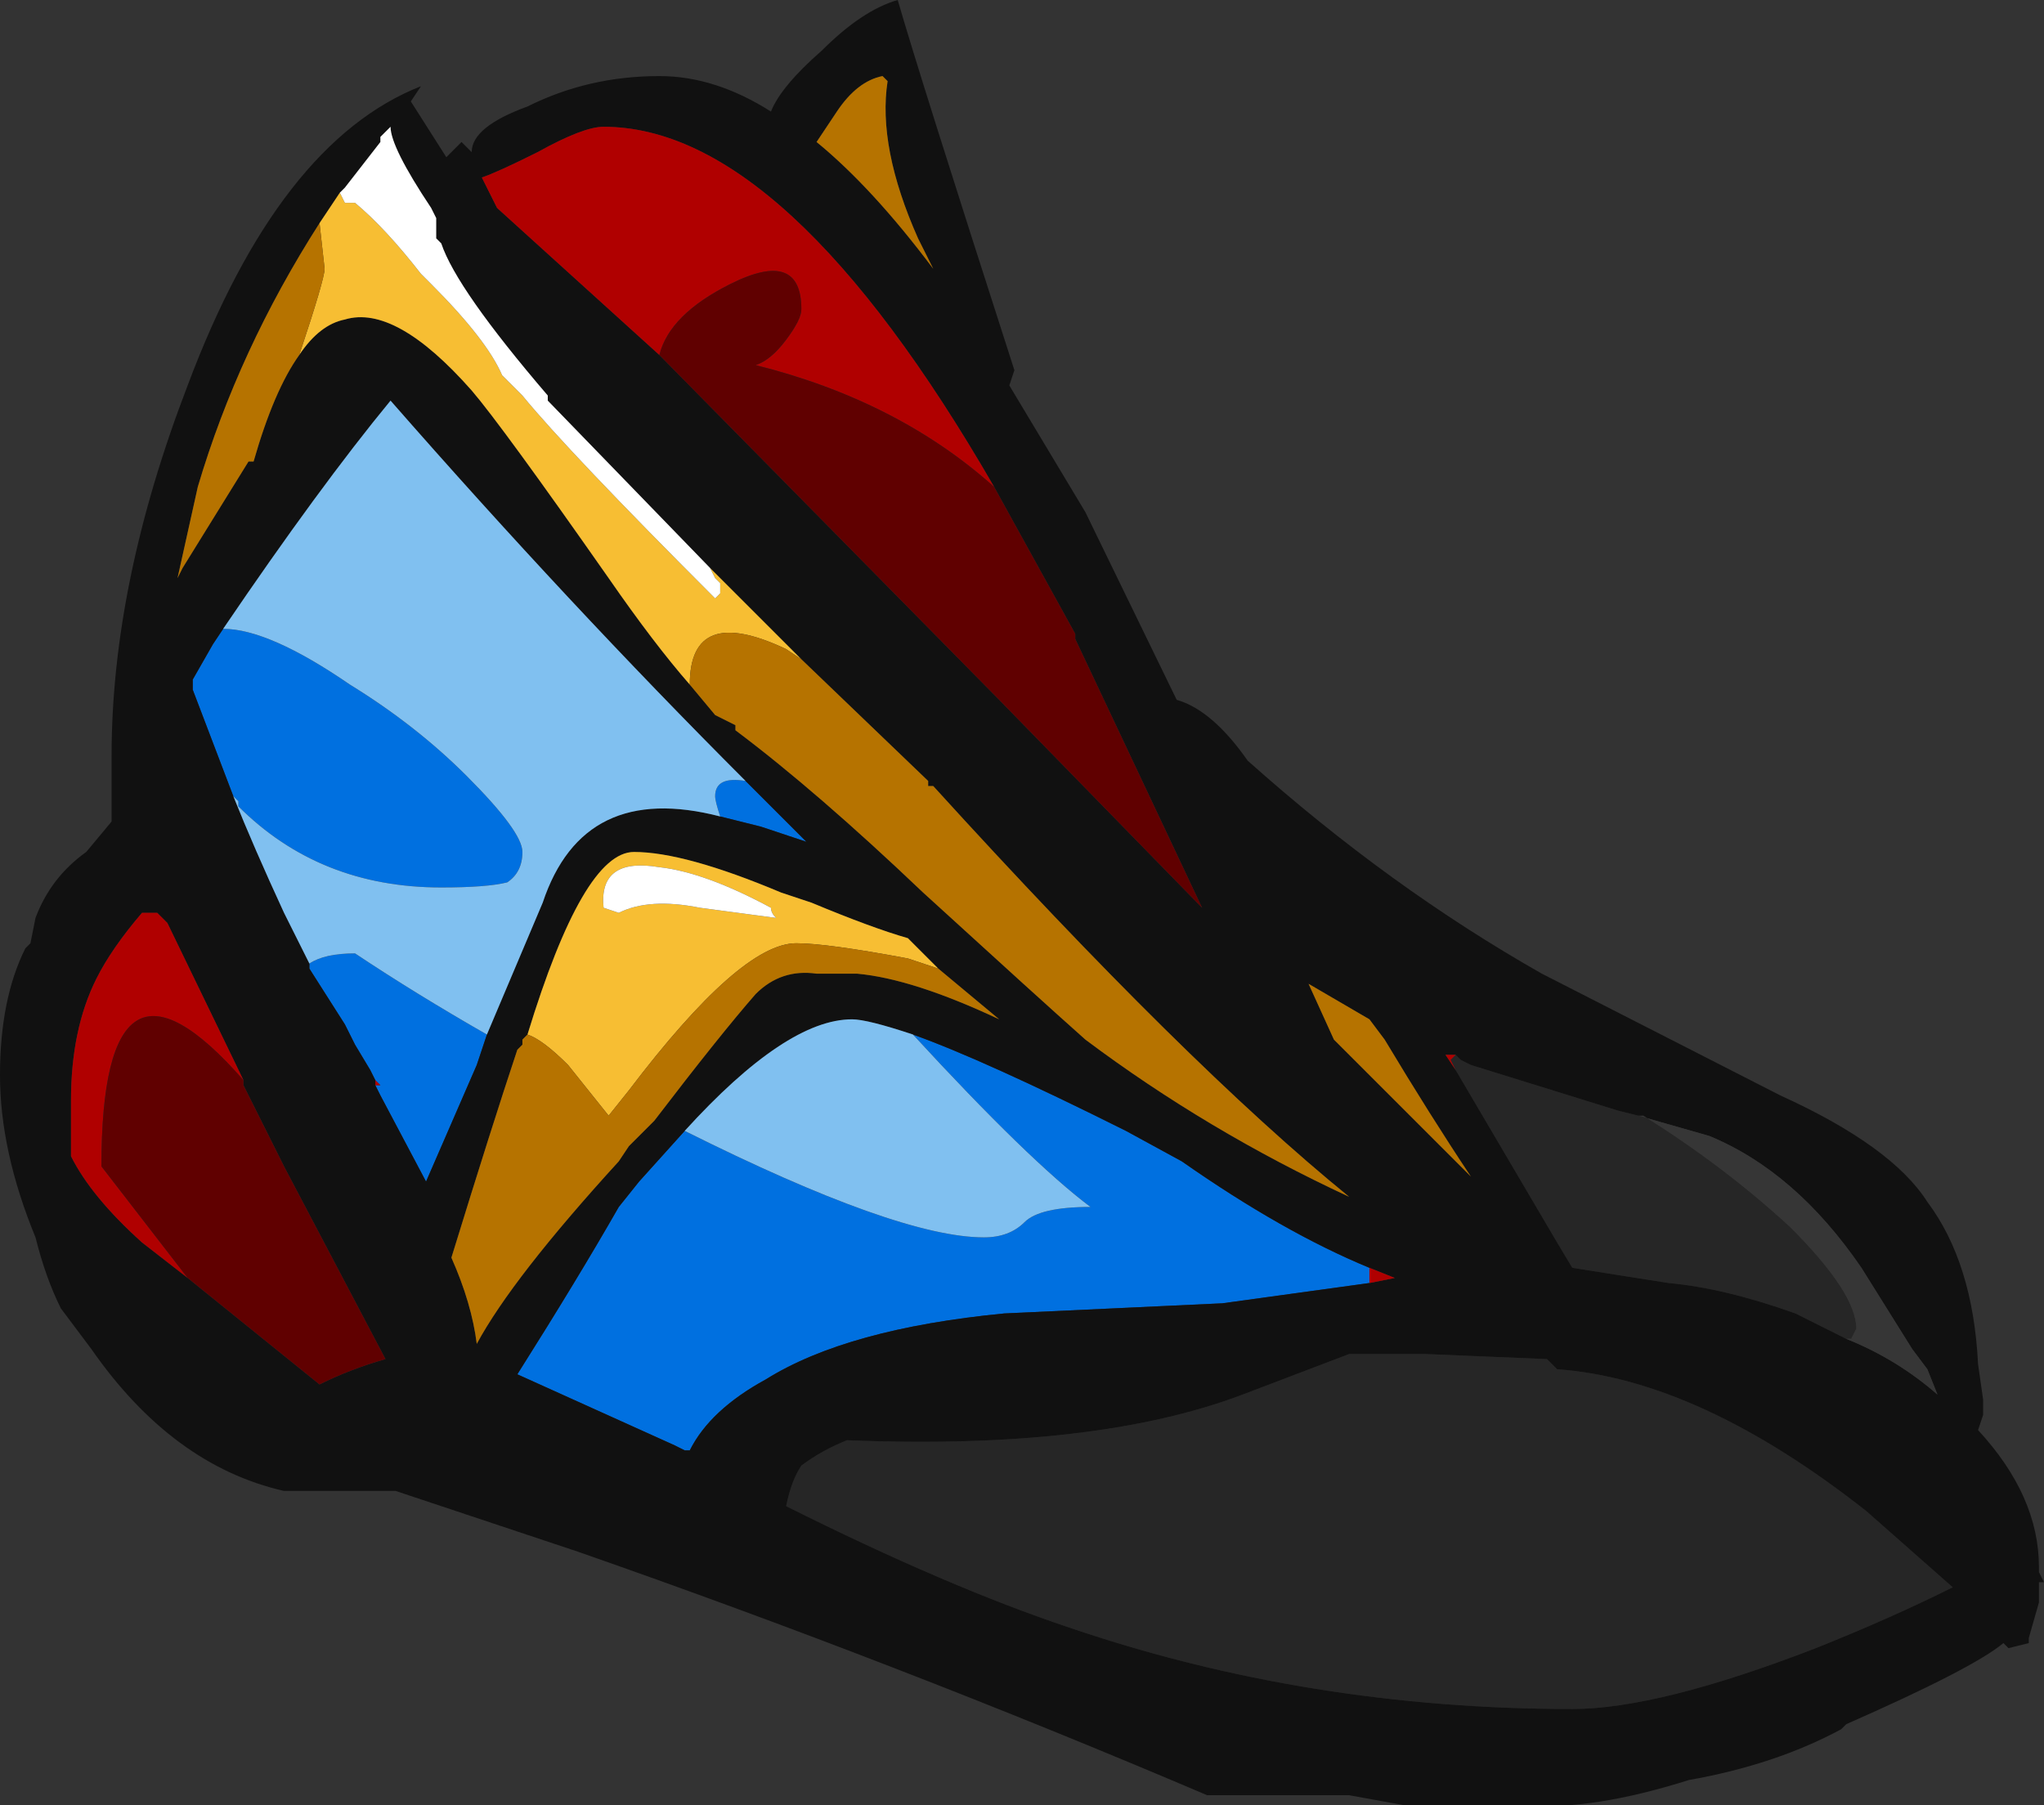 <?xml version="1.0" encoding="UTF-8" standalone="no"?>
<svg xmlns:ffdec="https://www.free-decompiler.com/flash" xmlns:xlink="http://www.w3.org/1999/xlink" ffdec:objectType="frame" height="124.6px" width="141.05px" xmlns="http://www.w3.org/2000/svg">
  <rect width="100%" height="100%" fill="#333333" stroke="none"/>
  <g transform="matrix(1.0, 0.0, 0.0, 1.0, 16.8, 64.75)">
    <use ffdec:characterId="889" height="17.8" transform="matrix(7.0, 0.0, 0.0, 7.0, -16.8, -64.75)" width="20.15" xlink:href="#shape0"/>
  </g>
  <defs>
    <g id="shape0" transform="matrix(1.0, 0.0, 0.0, 1.0, 2.4, 9.25)">
      <path d="M11.95 1.15 L12.0 1.2 12.1 1.25 13.55 1.7 13.75 1.75 13.8 1.75 Q14.6 2.25 15.25 2.85 15.9 3.5 15.9 3.85 L15.85 3.95 15.8 3.95 15.3 3.7 Q14.6 3.45 14.05 3.4 L13.1 3.25 12.95 3.0 11.95 1.3 11.9 1.2 11.95 1.15 M12.9 4.2 L12.95 4.25 Q14.35 4.35 16.0 5.65 L16.85 6.4 Q16.25 6.7 15.5 7.0 13.95 7.6 13.1 7.6 10.5 7.6 8.15 6.8 6.95 6.4 5.35 5.6 5.4 5.35 5.5 5.2 5.7 5.05 5.95 4.95 8.4 5.05 9.85 4.5 L10.9 4.1 11.65 4.1 12.85 4.15 12.9 4.2" fill="#262626" fill-rule="evenodd" stroke="none"/>
      <path d="M-0.2 -3.05 Q0.25 -3.05 1.05 -2.5 1.7 -2.1 2.2 -1.6 2.75 -1.05 2.75 -0.85 2.75 -0.65 2.6 -0.55 2.4 -0.5 1.95 -0.5 0.75 -0.5 -0.05 -1.3 L-0.05 -1.35 -0.1 -1.4 -0.5 -2.45 -0.5 -2.55 -0.3 -2.9 -0.2 -3.05 M0.65 0.25 Q0.8 0.15 1.1 0.15 1.7 0.55 2.4 0.95 L2.3 1.25 1.8 2.4 1.35 1.55 1.3 1.45 1.35 1.45 1.3 1.4 1.25 1.3 1.1 1.05 1.0 0.85 0.65 0.3 0.65 0.25 M4.7 -1.2 Q4.65 -1.35 4.65 -1.4 4.65 -1.6 4.95 -1.55 L5.55 -0.95 5.1 -1.1 4.7 -1.2 M11.1 3.25 L11.1 3.4 9.65 3.6 7.5 3.7 Q5.95 3.85 5.15 4.35 4.6 4.65 4.4 5.05 L4.35 5.05 4.25 5.0 2.7 4.3 Q3.3 3.35 3.7 2.65 L3.9 2.4 4.35 1.9 Q6.45 2.95 7.3 2.95 7.55 2.95 7.7 2.8 7.85 2.65 8.35 2.65 7.75 2.2 6.6 0.95 7.3 1.2 8.7 1.9 L9.25 2.2 Q10.25 2.9 11.1 3.25" fill="#0070e0" fill-rule="evenodd" stroke="none"/>
      <path d="M6.3 -8.5 Q6.05 -8.45 5.85 -8.15 L5.65 -7.85 Q6.2 -7.4 6.8 -6.6 L6.65 -6.9 Q6.25 -7.8 6.35 -8.45 L6.3 -8.5 M4.6 -3.65 L3.0 -5.3 3.0 -5.35 Q2.1 -6.4 1.95 -6.85 L1.9 -6.9 1.9 -7.1 1.85 -7.2 Q1.45 -7.8 1.45 -8.0 L1.35 -7.9 1.35 -7.85 1.0 -7.4 0.95 -7.35 0.75 -7.05 Q-0.05 -5.8 -0.45 -4.45 L-0.65 -3.55 -0.6 -3.65 0.05 -4.7 0.1 -4.7 Q0.3 -5.4 0.55 -5.75 0.75 -6.05 1.0 -6.1 1.5 -6.25 2.25 -5.4 2.55 -5.05 3.6 -3.55 4.05 -2.9 4.4 -2.5 L4.65 -2.2 4.85 -2.1 4.85 -2.05 Q5.65 -1.45 6.7 -0.45 7.85 0.6 8.3 1.0 9.5 1.9 10.9 2.55 9.3 1.25 6.8 -1.5 L6.75 -1.5 6.75 -1.55 5.5 -2.75 4.6 -3.65 M7.4 -4.45 Q5.35 -8.0 3.55 -8.0 3.35 -8.0 2.9 -7.75 2.5 -7.55 2.35 -7.5 L2.5 -7.2 4.1 -5.75 7.45 -2.35 9.45 -0.3 8.2 -2.95 8.2 -3.0 7.4 -4.45 M2.15 -7.85 L2.25 -7.75 Q2.25 -8.0 2.8 -8.2 3.4 -8.5 4.1 -8.5 4.65 -8.5 5.2 -8.15 5.3 -8.4 5.7 -8.75 6.1 -9.15 6.45 -9.25 6.65 -8.55 7.6 -5.6 L7.55 -5.45 8.3 -4.2 9.2 -2.35 Q9.55 -2.25 9.9 -1.75 11.3 -0.5 12.8 0.35 L15.15 1.55 Q16.25 2.05 16.6 2.6 17.05 3.2 17.1 4.2 L17.15 4.55 17.15 4.7 17.1 4.85 Q17.7 5.5 17.7 6.2 L17.7 6.25 17.75 6.35 17.7 6.35 17.7 6.55 17.6 6.9 17.6 6.95 17.4 7.0 17.35 6.95 Q17.05 7.2 15.8 7.75 L15.75 7.8 Q15.1 8.15 14.25 8.3 13.3 8.6 12.65 8.55 L11.45 8.55 10.9 8.45 9.5 8.45 Q6.45 7.15 3.3 6.05 L1.5 5.45 0.4 5.45 Q-0.7 5.2 -1.5 4.05 L-1.8 3.65 Q-1.95 3.35 -2.05 2.95 -2.4 2.1 -2.4 1.35 -2.4 0.6 -2.15 0.1 L-2.1 0.05 -2.05 -0.2 Q-1.9 -0.6 -1.55 -0.85 L-1.3 -1.15 -1.3 -1.8 Q-1.3 -3.5 -0.55 -5.45 0.35 -7.85 1.75 -8.4 L1.65 -8.25 2.0 -7.7 2.15 -7.85 M-0.1 -1.4 Q0.1 -0.9 0.4 -0.25 L0.65 0.25 0.65 0.3 1.0 0.85 1.1 1.05 1.25 1.3 1.3 1.4 1.3 1.45 1.35 1.55 1.8 2.4 2.3 1.25 2.4 0.95 2.95 -0.35 Q3.35 -1.55 4.7 -1.2 L5.1 -1.1 5.55 -0.95 4.95 -1.55 Q3.2 -3.3 1.45 -5.3 0.75 -4.45 -0.2 -3.05 L-0.3 -2.9 -0.5 -2.55 -0.5 -2.45 -0.1 -1.4 M6.85 0.3 L6.55 0.0 Q6.2 -0.1 5.6 -0.35 L5.3 -0.45 Q4.35 -0.85 3.85 -0.85 3.35 -0.85 2.8 0.95 L2.75 1.0 2.75 1.05 2.7 1.1 Q2.45 1.85 2.05 3.15 2.25 3.6 2.3 4.0 2.65 3.35 3.7 2.2 L3.8 2.05 4.05 1.8 Q4.7 0.95 5.05 0.55 5.3 0.3 5.65 0.35 L6.05 0.35 Q6.6 0.4 7.45 0.8 L6.85 0.3 M13.75 1.75 L13.55 1.7 12.1 1.25 12.0 1.2 11.95 1.15 11.85 1.15 11.95 1.3 12.95 3.0 13.1 3.25 14.05 3.4 Q14.6 3.45 15.3 3.7 L15.8 3.95 Q16.3 4.15 16.7 4.5 L16.6 4.25 16.45 4.05 15.95 3.25 Q15.3 2.3 14.45 1.95 L13.75 1.75 M12.9 4.2 L12.85 4.15 11.65 4.1 10.9 4.1 9.85 4.5 Q8.4 5.05 5.95 4.95 5.7 5.05 5.5 5.2 5.4 5.35 5.35 5.6 6.95 6.4 8.15 6.8 10.5 7.6 13.1 7.6 13.95 7.6 15.5 7.0 16.25 6.7 16.85 6.4 L16.0 5.65 Q14.35 4.35 12.95 4.25 L12.9 4.2 M11.1 3.4 L11.35 3.35 11.1 3.25 Q10.25 2.9 9.25 2.2 L8.7 1.9 Q7.3 1.2 6.6 0.95 6.15 0.8 6.0 0.8 5.35 0.8 4.35 1.9 L3.9 2.4 3.7 2.65 Q3.3 3.35 2.7 4.3 L4.25 5.0 4.35 5.05 4.4 5.05 Q4.6 4.65 5.15 4.35 5.95 3.85 7.5 3.7 L9.65 3.6 11.1 3.4 M10.75 1.0 L12.1 2.35 Q11.7 1.75 11.25 1.0 L11.1 0.8 10.5 0.45 10.75 1.0 M-0.55 3.35 L0.75 4.4 Q1.05 4.25 1.4 4.15 L0.4 2.25 0.0 1.45 0.0 1.4 -0.75 -0.15 -0.85 -0.25 -1.0 -0.25 Q-1.3 0.1 -1.45 0.4 -1.7 0.9 -1.7 1.6 L-1.7 2.15 Q-1.5 2.55 -1.0 3.0 L-0.55 3.35" fill="#111111" fill-rule="evenodd" stroke="none"/>
      <path d="M4.1 -5.75 L2.5 -7.2 2.35 -7.5 Q2.5 -7.55 2.9 -7.75 3.35 -8.0 3.55 -8.0 5.35 -8.0 7.4 -4.45 6.45 -5.3 5.05 -5.65 5.2 -5.7 5.35 -5.9 5.5 -6.1 5.5 -6.2 5.5 -6.8 4.8 -6.45 4.2 -6.15 4.1 -5.75 M11.95 1.15 L11.9 1.2 11.95 1.3 11.85 1.15 11.95 1.15 M11.1 3.25 L11.35 3.35 11.1 3.4 11.1 3.25 M4.4 5.05 L4.35 5.05 4.4 5.05 M1.3 1.4 L1.35 1.45 1.3 1.45 1.3 1.4 M0.0 1.4 Q-1.4 -0.2 -1.4 2.25 L-0.55 3.35 -1.0 3.0 Q-1.5 2.55 -1.7 2.15 L-1.7 1.6 Q-1.7 0.9 -1.45 0.4 -1.3 0.1 -1.0 -0.25 L-0.85 -0.25 -0.75 -0.15 0.0 1.4" fill="#b00000" fill-rule="evenodd" stroke="none"/>
      <path d="M-0.1 -1.4 L-0.05 -1.35 -0.05 -1.3 Q0.75 -0.5 1.95 -0.5 2.4 -0.5 2.6 -0.55 2.75 -0.65 2.75 -0.85 2.75 -1.05 2.2 -1.6 1.7 -2.1 1.05 -2.5 0.25 -3.05 -0.2 -3.05 0.75 -4.45 1.45 -5.3 3.2 -3.3 4.95 -1.55 4.65 -1.6 4.65 -1.4 4.65 -1.35 4.7 -1.2 3.35 -1.55 2.95 -0.35 L2.4 0.95 Q1.7 0.55 1.1 0.15 0.8 0.15 0.65 0.25 L0.4 -0.25 Q0.1 -0.9 -0.1 -1.4 M4.35 1.9 Q5.35 0.8 6.0 0.8 6.15 0.8 6.6 0.95 7.75 2.2 8.35 2.65 7.85 2.65 7.7 2.8 7.55 2.95 7.3 2.95 6.45 2.95 4.35 1.9" fill="#80c0f0" fill-rule="evenodd" stroke="none"/>
      <path d="M4.1 -5.75 Q4.2 -6.15 4.8 -6.45 5.5 -6.8 5.5 -6.2 5.5 -6.1 5.35 -5.9 5.2 -5.7 5.05 -5.65 6.45 -5.3 7.4 -4.45 L8.2 -3.0 8.2 -2.95 9.45 -0.3 7.45 -2.35 4.1 -5.75 M0.0 1.4 L0.0 1.45 0.4 2.25 1.4 4.15 Q1.05 4.25 0.75 4.4 L-0.55 3.35 -1.4 2.25 Q-1.4 -0.2 0.0 1.4" fill="#600000" fill-rule="evenodd" stroke="none"/>
      <path d="M15.8 3.95 L15.85 3.95 15.9 3.85 Q15.9 3.5 15.25 2.85 14.6 2.25 13.8 1.75 L13.75 1.75 14.45 1.95 Q15.3 2.3 15.95 3.25 L16.45 4.05 16.6 4.25 16.7 4.5 Q16.3 4.15 15.8 3.95" fill="#363636" fill-rule="evenodd" stroke="none"/>
      <path d="M0.95 -7.35 L1.0 -7.25 1.1 -7.25 Q1.4 -7.0 1.75 -6.55 L1.85 -6.45 Q2.4 -5.9 2.55 -5.55 L2.75 -5.35 Q3.2 -4.8 4.65 -3.35 L4.7 -3.4 4.7 -3.5 4.65 -3.55 4.6 -3.65 5.5 -2.75 5.35 -2.85 Q4.4 -3.3 4.4 -2.5 4.05 -2.9 3.6 -3.55 2.55 -5.05 2.25 -5.4 1.5 -6.25 1.0 -6.1 0.75 -6.05 0.55 -5.75 0.8 -6.5 0.8 -6.6 L0.75 -7.05 0.95 -7.35 M3.55 -0.3 L3.7 -0.25 Q4.0 -0.4 4.5 -0.3 L5.25 -0.2 Q5.2 -0.25 5.2 -0.3 4.55 -0.65 4.1 -0.7 3.5 -0.8 3.55 -0.3 M2.8 0.95 Q3.35 -0.85 3.85 -0.85 4.35 -0.85 5.3 -0.45 L5.6 -0.35 Q6.2 -0.1 6.55 0.0 L6.85 0.3 6.55 0.2 Q5.75 0.05 5.45 0.05 4.9 0.05 3.8 1.5 L3.6 1.75 3.2 1.25 Q2.95 1.0 2.8 0.95" fill="#f7be33" fill-rule="evenodd" stroke="none"/>
      <path d="M6.3 -8.5 L6.35 -8.45 Q6.25 -7.8 6.65 -6.9 L6.8 -6.6 Q6.2 -7.4 5.65 -7.85 L5.85 -8.15 Q6.05 -8.45 6.3 -8.5 M0.75 -7.05 L0.8 -6.6 Q0.8 -6.5 0.55 -5.75 0.3 -5.4 0.1 -4.7 L0.05 -4.7 -0.6 -3.65 -0.65 -3.55 -0.45 -4.45 Q-0.05 -5.8 0.75 -7.05 M4.4 -2.5 Q4.4 -3.3 5.35 -2.85 L5.5 -2.75 6.75 -1.55 6.75 -1.5 6.8 -1.5 Q9.3 1.25 10.9 2.55 9.5 1.9 8.3 1.0 7.85 0.6 6.7 -0.45 5.65 -1.45 4.85 -2.05 L4.85 -2.1 4.65 -2.2 4.4 -2.5 M2.8 0.95 Q2.95 1.0 3.2 1.25 L3.6 1.75 3.8 1.5 Q4.9 0.05 5.45 0.05 5.75 0.05 6.55 0.2 L6.85 0.3 7.45 0.8 Q6.6 0.4 6.05 0.35 L5.65 0.35 Q5.3 0.3 5.05 0.55 4.7 0.95 4.05 1.8 L3.8 2.05 3.7 2.2 Q2.65 3.35 2.3 4.0 2.25 3.6 2.05 3.15 2.45 1.85 2.7 1.1 L2.75 1.05 2.75 1.0 2.8 0.95 M10.75 1.0 L10.5 0.45 11.1 0.8 11.25 1.0 Q11.7 1.75 12.1 2.35 L10.75 1.0" fill="#b67300" fill-rule="evenodd" stroke="none"/>
      <path d="M4.6 -3.65 L4.65 -3.55 4.7 -3.5 4.7 -3.4 4.65 -3.35 Q3.2 -4.8 2.75 -5.35 L2.55 -5.55 Q2.4 -5.9 1.85 -6.45 L1.75 -6.55 Q1.4 -7.0 1.1 -7.25 L1.0 -7.25 0.95 -7.35 1.0 -7.4 1.35 -7.85 1.35 -7.9 1.45 -8.0 Q1.45 -7.8 1.85 -7.2 L1.9 -7.1 1.9 -6.9 1.95 -6.85 Q2.1 -6.4 3.0 -5.35 L3.0 -5.3 4.6 -3.65 M3.55 -0.3 Q3.5 -0.8 4.1 -0.7 4.55 -0.65 5.2 -0.3 5.2 -0.25 5.25 -0.2 L4.5 -0.3 Q4.0 -0.4 3.7 -0.25 L3.55 -0.3" fill="#ffffff" fill-rule="evenodd" stroke="none"/>
    </g>
  </defs>
</svg>
